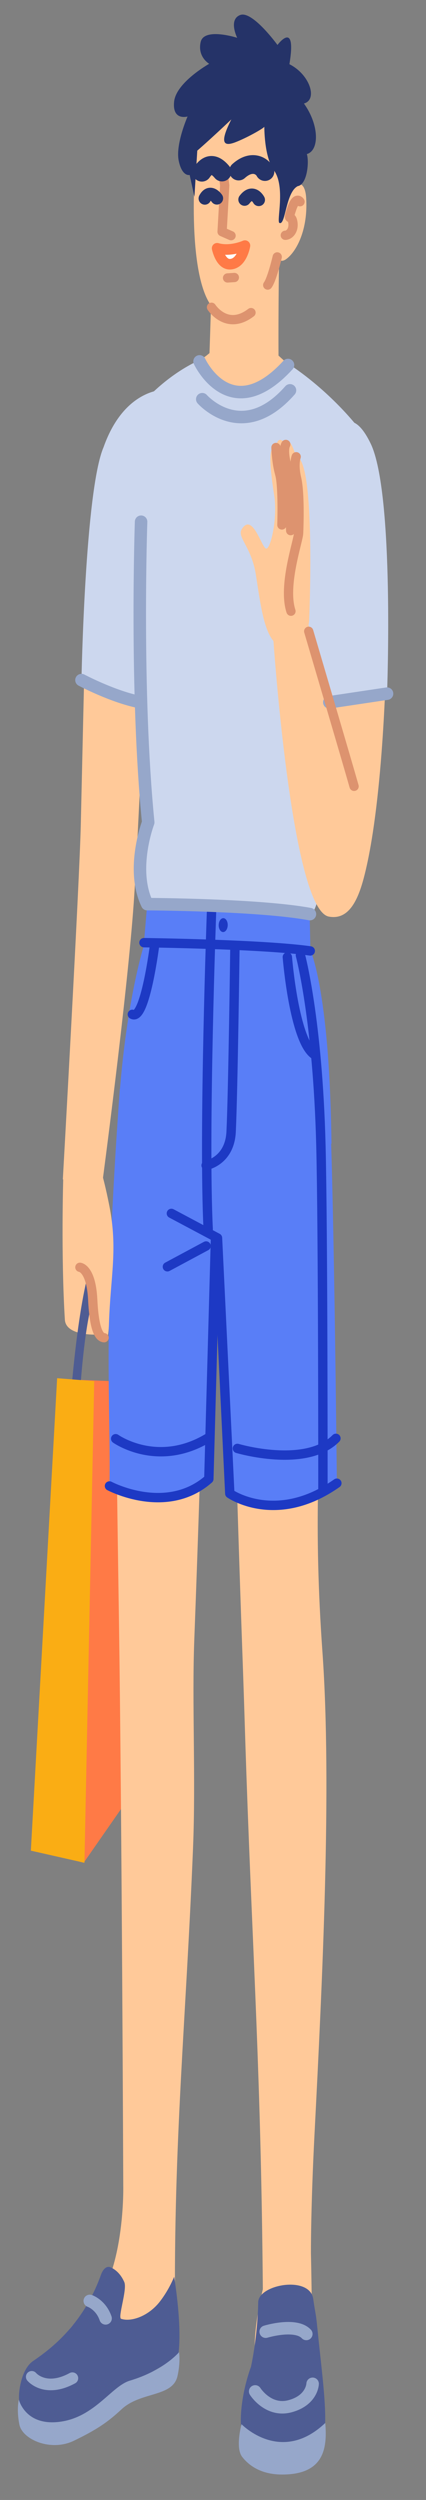 <?xml version="1.0" encoding="utf-8"?>
<svg width="28px" height="164px" viewBox="0 0 28 164" version="1.1" xmlns:xlink="http://www.w3.org/1999/xlink" xmlns="http://www.w3.org/2000/svg">
  <rect x="0" y="0" width="28" height="164" fill="#808080" stroke="none"/>
  <desc>Created with Lunacy</desc>
  <defs>
    <path d="M0 0L5.694 0L5.694 3.485L0 3.485L0 0Z" transform="translate(0.075 0.041)" id="path_1" />
    <clipPath id="mask_1">
      <use xlink:href="#path_1" />
    </clipPath>
  </defs>
  <g id="1.人物组件/9.互联网人群/站立/自信" transform="translate(0.616 0.616)">
    <g id="分组" transform="matrix(0.999 0.035 -0.035 0.999 5.644 0)">
      <path d="M0.085 0L4.89 0.017L5.336 27.546L2.678 31.662L0.107 31.091C0.107 31.091 -0.118 4.778 0.085 0" transform="translate(0.821 89.918)" id="Fill-1" fill="#FF7A46" stroke="none" />
      <path d="M0.212 0.86C0.212 0.86 0.313 9.462 0.365 13.568C0.413 17.352 0 36.902 0 36.902L2.596 37.114C2.596 37.114 3.804 24.76 4.023 18.615C4.167 14.554 4.275 0.845 4.275 0.845C4.275 0.845 0.829 -1.066 0.212 0.86" transform="translate(0.559 39.909)" id="Fill-3" fill="#FFC999" stroke="none" />
      <path d="M14.09 12.937L7.812 18.912C7.812 18.912 6.266 19.888 5.175 18.621C3.464 16.634 1.083 12.966 0 11.791C0.154 4.113 1.406 0 1.406 0L12.188 0.152C12.188 0.152 13.597 2.559 14.09 12.937" transform="translate(4.041 60.907)" id="Fill-5" fill="#597EF7" stroke="none" />
      <path d="M0.015 19.263C0.015 19.263 -0.19 6.814 0.933 3.933C2.231 -0.166 5.054 0.001 5.054 0.001L4.759 20.32C4.759 20.32 2.17 20.507 0.015 19.263" transform="translate(0.621 24.757)" id="Fill-7" fill="#CCD7EE" stroke="none" />
      <path d="M1.357 36.687C4.259 37.076 12.038 36.998 12.038 36.998C12.904 36.385 12.691 32.842 12.691 32.842L14.157 4.883C14.157 4.883 12.238 2.515 9.225 0.724C6.027 -1.176 2.284 0.971 0 3.605L0.103 11.914C0.103 11.914 0.338 25.494 1.137 31.41C0.358 34.502 1.357 36.687 1.357 36.687" transform="translate(4.116 21.974)" id="Fill-9" fill="#CCD7EE" stroke="none" />
      <path d="M7.503 2.674C7.503 2.674 7.641 11.859 6.507 16.698C6.109 18.395 5.479 19.378 4.326 19.206C1.826 18.835 0 0.778 0 0.778L2.288 0L3.931 5.359L7.503 2.674Z" transform="translate(13.11 39.757)" id="Fill-11" fill="#FFC999" stroke="none" />
      <path d="M4.963 0C4.963 0 0.994 1.688 0.122 6.644C-0.325 9.192 0.522 22.177 1.585 37.236C1.764 39.781 1.85 41.229 2.037 43.89C2.895 56.114 3.692 63.664 4.295 77.549C2.457 86.763 7.388 84.67 7.628 83.069C7.78 82.055 7.374 75.102 7.374 75.102C7.374 75.102 7.253 72.157 7.334 67.272C7.497 57.313 7.686 44.423 6.746 35.608C4.972 18.957 7.578 14.335 4.963 0" transform="translate(11.957 71.587)" id="Fill-13" fill="#FFC999" stroke="none" />
      <path d="M2.995 3.248C1.667 7.212 2.243 17.681 3.169 36.279C3.817 49.292 4.754 73.395 4.754 73.395C4.754 73.395 5.15 80.166 2.245 82.185C0.945 83.088 -0.303 86.799 0.066 87.655C0.679 89.081 4.596 87.283 6.555 83.462C7.51 83.406 8.513 83.111 8.452 81.729C7.95 70.345 8.496 62.542 8.562 51.081C8.588 46.523 8.154 41.517 8.166 37.451C8.207 23.292 8.057 7.953 8.057 7.953C8.057 7.953 6.156 -6.193 2.995 3.248" transform="translate(2.089 69.293)" id="Fill-15" fill="#FFC999" stroke="none" />
      <path d="M7.174 2.151C7.174 2.151 3.16 -5.705 0 8.607C0.411 16.05 1.441 27.038 1.441 27.038C1.441 27.038 4.659 28.679 8.454 26.112C7.555 6.402 7.174 2.151 7.174 2.151" transform="translate(10.811 69.993)" id="Fill-17" fill="#597EF7" stroke="none" />
      <path d="M7.074 28.017C4.088 29.969 0.464 28.375 0.464 28.375C0.39 23.291 -0.374 18.244 0.233 2.312C4.493 -4.889 6.784 7.031 6.784 7.031L7.074 28.017Z" transform="translate(3.864 68.435)" id="Fill-19" fill="#597EF7" stroke="none" />
      <path d="M4.814 11.03C6.148 10.686 5.378 6.891 4.836 2.884C4.671 1.663 4.681 2 4.485 0.891C4.211 -0.665 0.851 0.058 0.875 1.229C0.921 3.485 0.55 5.474 0.55 5.474C-0.025 7.225 -0.271 9.712 0.42 10.619C2.218 12.982 4.814 11.03 4.814 11.03" transform="translate(15.102 148.774)" id="Fill-21" fill="#4E5C93" stroke="none" />
      <path d="M10.353 5.792C10.353 5.792 7.338 7.491 6.325 8.524C5.312 9.556 2.288 12.313 0.224 9.709C-0.095 9.051 -0.022 8.256 0.125 7.637C0.265 7.047 0.519 6.595 0.828 6.364C1.763 5.668 3.999 4.013 5.108 0.54C5.237 0.133 5.478 -0.072 5.717 0.023C6.006 0.138 6.382 0.393 6.657 0.96C6.886 1.432 6.292 3.308 6.537 3.38C7.211 3.576 8.333 3.139 9.042 2.157C9.635 1.334 9.921 0.498 9.921 0.498C9.921 0.498 10.621 3.864 10.353 5.792" transform="translate(0.473 148.027)" id="Fill-23" fill="#4E5C93" stroke="none" />
      <path d="M0 9.346C0 9.346 0.287 11.313 2.615 11.416C4.991 11.522 5.659 9.402 5.659 9.402L5.087 8.92C5.087 8.92 4.945 5.612 4.866 0.785C2.276 -0.893 0.491 0.64 0.491 0.64C0.491 0.64 0.546 5.642 0.546 8.915C0.546 8.915 0.245 9.195 0 9.346" transform="translate(7.752 13.365)" id="Fill-25" fill="#FFC999" stroke="none" />
      <path d="M6.383 7.322C6.383 7.322 6.513 0.169 3.777 0.007C0.472 -0.187 0.327 3.5 0.128 5.225C-0.083 7.057 -0.282 14.748 1.716 16.325C2.564 16.875 3.089 17.182 4.524 15.493C6.612 13.036 6.383 7.322 6.383 7.322" transform="translate(6.905 3.169)" id="Fill-27" fill="#FFC999" stroke="none" />
      <path d="M0 4.856L0.006 0.85C0.006 0.85 1.566 -1.11 1.766 0.923C1.969 2.995 1.257 4.461 0.596 4.978C0.171 5.31 0 4.856 0 4.856" transform="translate(12.528 10.959)" id="Fill-29" fill="#FFC999" stroke="none" />
      <path d="M6.667 1.913C6.667 1.913 4.942 -0.293 4.153 0.033C3.364 0.359 4.004 1.537 4.004 1.537C4.004 1.537 1.801 0.913 1.613 1.898C1.426 2.883 2.223 3.306 2.223 3.306C2.223 3.306 0.09 4.6 0.005 5.874C-0.08 7.148 0.924 6.812 0.924 6.812C0.924 6.812 0.184 8.667 0.443 9.731C0.702 10.794 1.196 10.643 1.196 10.643L1.56 12.061L1.641 9.029C1.641 9.029 2.403 8.329 3.808 6.902C2.968 8.696 3.502 8.673 4.22 8.35C5.061 7.972 6.042 7.345 5.992 7.298C5.992 7.298 6.039 9.266 6.716 10.134C7.546 11.197 6.99 13.493 7.206 13.582C7.621 13.759 7.539 11.548 8.327 11.125C8.945 11.001 9.028 9.499 8.849 9.002C9.663 8.74 9.612 7.081 8.541 5.693C9.454 5.411 8.867 3.775 7.497 3.149C7.886 0.153 6.667 1.913 6.667 1.913" transform="translate(5.389 -3.051758E-05)" id="Fill-31" fill="#253368" stroke="none" />
      <path d="M1.72 0.774C1.554 0.356 0.913 -0.104 -8.72282e-13 0.56" transform="matrix(0.99 -0.139 0.139 0.99 9.715 9.718)" id="Stroke-33" fill="none" stroke="#253368" stroke-width="1.231" stroke-linecap="round" stroke-linejoin="round" />
      <path d="M0.674 4.125L0.074 3.886L0.141 0.841L0 0" transform="translate(8.772 10.404)" id="Stroke-35" fill="none" stroke="#DD936F" stroke-width="0.609" stroke-linecap="round" stroke-linejoin="round" />
      <path d="M0.932 0.326C0.932 0.326 0.521 -0.399 0 0.339" transform="translate(10.25 11.79)" id="Stroke-37" fill="none" stroke="#253368" stroke-width="0.821" stroke-linecap="round" stroke-linejoin="round" />
      <path d="M0.792 0.292C0.792 0.292 0.323 -0.339 0 0.326" transform="translate(7.635 11.82)" id="Stroke-39" fill="none" stroke="#253368" stroke-width="0.821" stroke-linecap="round" stroke-linejoin="round" />
      <path d="M1.823 0C1.823 0 0.894 0.462 0 0.239C0 0.239 0.252 1.293 0.88 1.255C1.673 1.208 1.823 0 1.823 0" transform="translate(8.558 15.148)" id="Fill-41" fill="#FFFFFF" stroke="none" />
      <path d="M1.823 0C1.823 0 0.894 0.462 0 0.239C0 0.239 0.252 1.293 0.88 1.255C1.673 1.208 1.823 0 1.823 0Z" transform="translate(8.558 15.148)" id="Stroke-43" fill="none" stroke="#FF7A46" stroke-width="0.694" stroke-linecap="round" stroke-linejoin="round" />
      <path d="M0 0C0 0 1.062 1.532 2.609 0.26" transform="translate(8.324 19.268)" id="Stroke-45" fill="none" stroke="#DD936F" stroke-width="0.609" stroke-linecap="round" stroke-linejoin="round" />
      <path d="M0.446 0.151L0 0.196" transform="translate(9.312 17.113)" id="Stroke-47" fill="none" stroke="#DD936F" stroke-width="0.609" stroke-linecap="round" stroke-linejoin="round" />
      <path d="M0.892 0.092C0.892 0.092 0.624 -0.32 0.353 0.603C0.082 1.526 0.339 0.88 0.461 1.429C0.582 1.977 0.264 2.316 0 2.327" transform="translate(13.008 12.051)" id="Stroke-49" fill="none" stroke="#DD936F" stroke-width="0.609" stroke-linecap="round" stroke-linejoin="round" />
      <path d="M1.145 18.471L4.781 17.759C4.781 17.759 4.821 4.597 3.128 1.392C1.156 -2.343 0.009 2.621 0.009 2.621C0.009 2.621 -0.066 5.354 0.21 10.185C0.409 13.685 0.607 16.501 0.702 17.788C0.733 18.214 0.928 18.513 1.145 18.471" transform="translate(15.967 26.447)" id="Fill-51" fill="#CCD7EE" stroke="none" />
      <path d="M4.697 11.79C4.697 11.79 4.782 1.13 3.469 1.071C2.894 -0.542 2.757 0.288 2.757 0.288C2.757 0.288 2.215 -0.489 2.119 0.51C1.57 0.318 1.771 1.89 2.114 3.664C2.396 5.122 2.007 7.176 1.711 7.163C1.414 7.15 0.736 4.803 0.066 5.934C-0.263 6.49 0.731 7.05 1.091 8.905C1.452 10.759 1.751 12.763 2.591 13.385C3.432 14.007 4.685 12.792 4.697 11.79" transform="translate(10.764 27.807)" id="Fill-53" fill="#FFC999" stroke="none" />
      <path d="M0.195 0C0.195 0 0.02 0.496 0.274 1.419C0.527 2.342 0.536 4.492 0.53 5.012C0.524 5.533 -0.401 8.488 0.207 10.143" transform="translate(14.038 28.878)" id="Stroke-55" fill="none" stroke="#DD936F" stroke-width="0.609" stroke-linecap="round" stroke-linejoin="round" />
      <path d="M0.071 0C0.071 0 -0.13 0.293 0.145 1.259C0.558 2.71 0.532 4.923 0.59 5.643" transform="translate(13.451 28.094)" id="Stroke-57" fill="none" stroke="#DD936F" stroke-width="0.609" stroke-linecap="round" stroke-linejoin="round" />
      <path d="M0 0C0 0 0.053 0.943 0.308 1.735C0.563 2.528 0.567 5.068 0.567 5.068" transform="translate(12.883 28.317)" id="Stroke-59" fill="none" stroke="#DD936F" stroke-width="0.609" stroke-linecap="round" stroke-linejoin="round" />
      <path d="M0 2.534L0.128 0L10.812 0.083L10.949 2.498C10.949 2.498 1.089 2.583 0 2.534" transform="translate(5.345 58.563)" id="Fill-61" fill="#597EF7" stroke="none" />
      <path d="M0.51 20.993C-0.024 14.671 0 0 0 0" transform="translate(9.715 58.751)" id="Stroke-63" fill="none" stroke="#1D39C4" stroke-width="0.616" stroke-linecap="round" stroke-linejoin="round" />
      <path d="M1.395 0C1.395 0 1.598 9.19 1.567 11.925C1.545 13.878 0 14.2 0 14.2" transform="translate(9.942 61.363)" id="Stroke-65" fill="none" stroke="#1D39C4" stroke-width="0.616" stroke-linecap="round" stroke-linejoin="round" />
      <path d="M0 0L3.087 1.505L4.482 18.24C4.482 18.24 7.597 20.267 11.495 17.313" transform="translate(7.77 78.791)" id="Stroke-67" fill="none" stroke="#1D39C4" stroke-width="0.616" stroke-linecap="round" stroke-linejoin="round" />
      <path d="M0.042 3.479C0.042 3.479 0.518 5.225 2.797 4.841C5.076 4.457 6.1 2.386 7.293 1.984C9.513 1.237 10.463 0 10.463 0C10.463 0 10.589 0.66 10.414 1.574C10.144 2.984 8.038 2.66 6.817 3.878C5.933 4.759 5.24 5.27 3.755 6.053C2.271 6.837 0.371 6.101 0.136 5.12C-0.099 4.14 0.042 3.479 0.042 3.479" transform="translate(0.429 153.458)" id="Fill-69" fill="#96A7CA" stroke="none" />
      <path d="M2.579 12.785C2.579 12.785 0.538 12.967 0.432 11.882C0.024 7.668 0 2.588 0 2.588C0 2.588 0.156 0.274 1.038 0.017C1.871 -0.226 2.601 2.206 3.093 4.312C3.757 7.154 3.333 8.882 3.338 12.018C3.339 13.014 3.245 13.568 2.579 12.785" transform="translate(0.583 74.125)" id="Fill-71" fill="#FFC999" stroke="none" />
      <g id="分组" transform="translate(14.952 157.725)">
        <path d="M0 0L5.694 0L5.694 3.485L0 3.485L0 0Z" transform="translate(0.075 0.041)" id="Clip-74" fill="none" stroke="none" />
        <g clip-path="url(#mask_1)">
          <path d="M0.133 0.273C0.133 0.273 2.813 2.873 5.634 0C5.844 1.716 5.635 3.412 2.862 3.484C1.444 3.52 0.658 2.9 0.254 2.418C-0.163 1.92 0.037 0.731 0.133 0.273" transform="translate(0.075 0.041)" id="Fill-73" fill="#96A7CA" stroke="none" />
        </g>
      </g>
      <path d="M0 16.52C0 16.52 3.81 18.383 6.514 15.832L6.397 0" transform="translate(4.328 80.29)" id="Stroke-75" fill="none" stroke="#1D39C4" stroke-width="0.616" stroke-linecap="round" stroke-linejoin="round" />
      <path d="M0 1.452L2.494 0" transform="translate(7.631 80.849)" id="Stroke-77" fill="none" stroke="#1D39C4" stroke-width="0.616" stroke-linecap="round" stroke-linejoin="round" />
      <path d="M0 0.117C0 0.117 7.78 -0.059 10.947 0.276" transform="translate(5.346 60.981)" id="Stroke-79" fill="none" stroke="#1D39C4" stroke-width="0.616" stroke-linecap="round" stroke-linejoin="round" />
      <path d="M0 0C0 0 0.631 5.499 2.009 6.341" transform="translate(14.801 61.712)" id="Stroke-81" fill="none" stroke="#1D39C4" stroke-width="0.616" stroke-linecap="round" stroke-linejoin="round" />
      <path d="M0 0C0 0 1.28 4.152 1.781 12.381C2.119 17.944 2.711 35.088 2.711 35.088" transform="translate(15.656 61.563)" id="Stroke-83" fill="none" stroke="#1D39C4" stroke-width="0.616" stroke-linecap="round" stroke-linejoin="round" />
      <path d="M0 0.887C0 0.887 4.544 2.065 6.451 0" transform="translate(12.649 93.166)" id="Stroke-85" fill="none" stroke="#1D39C4" stroke-width="0.616" stroke-linecap="round" stroke-linejoin="round" />
      <path d="M0 0.314C0 0.314 2.852 2.199 6.147 0" transform="translate(4.627 93.383)" id="Stroke-87" fill="none" stroke="#1D39C4" stroke-width="0.616" stroke-linecap="round" stroke-linejoin="round" />
      <path d="M0 0C0 0 0.005 11.138 1.16 19.703C1.16 19.703 0.092 22.806 1.283 25.068C1.283 25.068 8.624 24.841 11.997 25.347" transform="translate(4.19 33.496)" id="Stroke-89" fill="none" stroke="#96A7CA" stroke-width="0.821" stroke-linecap="round" stroke-linejoin="round" />
      <path d="M0 0C0 0 2.156 1.048 3.948 1.315" transform="translate(0.636 44.02)" id="Stroke-91" fill="none" stroke="#96A7CA" stroke-width="0.821" stroke-linecap="round" stroke-linejoin="round" />
      <path d="M0 0.783C0 0.783 2.73 3.677 5.745 0" transform="translate(7.928 24.537)" id="Stroke-93" fill="none" stroke="#96A7CA" stroke-width="0.821" stroke-linecap="round" stroke-linejoin="round" />
      <path d="M0 0C0 0 2.179 4.298 5.822 0.034" transform="translate(7.663 22.846)" id="Stroke-95" fill="none" stroke="#96A7CA" stroke-width="0.821" stroke-linecap="round" stroke-linejoin="round" />
      <path d="M0 0.701L3.774 0" transform="translate(16.974 44.206)" id="Stroke-97" fill="none" stroke="#96A7CA" stroke-width="0.821" stroke-linecap="round" stroke-linejoin="round" />
      <path d="M0 0C0 0 2.788 8.354 3.339 10.064" transform="translate(15.456 40.297)" id="Stroke-99" fill="none" stroke="#DD936F" stroke-width="0.609" stroke-linecap="round" stroke-linejoin="round" />
      <path d="M1.308 0C1.308 0 0.854 5.06 0 4.632" transform="translate(4.747 61.194)" id="Stroke-101" fill="none" stroke="#1D39C4" stroke-width="0.616" stroke-linecap="round" stroke-linejoin="round" />
      <path d="M0.594 0.469C0.591 0.721 0.456 0.919 0.292 0.912C0.128 0.905 -0.003 0.694 5.02439e-05 0.443C0.003 0.191 0.138 -0.007 0.302 0C0.466 0.007 0.597 0.217 0.594 0.469" transform="translate(10.216 59.308)" id="Fill-103" fill="#1D39C4" stroke="none" />
      <path d="M0.917 0C0.917 0 0.192 2.883 0 10.171C-0.006 10.412 0.136 11.054 0.257 11.026C0.605 10.943 0.629 9.995 0.629 9.995C0.629 9.995 0.62 4.286 1.295 1.58C1.402 0.901 0.917 0 0.917 0" transform="translate(1.504 83.048)" id="Fill-105" fill="#4E5C93" stroke="none" />
      <path d="M0 0C0 0 0.743 0.033 0.918 2.092C1.092 4.152 1.456 4.551 1.753 4.564" transform="translate(1.881 82.536)" id="Stroke-107" fill="none" stroke="#DD936F" stroke-width="0.609" stroke-linecap="round" stroke-linejoin="round" />
      <path d="M0 0.005C0 0.005 0.914 1.035 2.674 0" transform="translate(1.267 155.412)" id="Stroke-109" fill="none" stroke="#96A7CA" stroke-width="0.764" stroke-linecap="round" stroke-linejoin="round" />
      <path d="M0 0C0 0 0.741 0.219 1.081 1.109" transform="translate(4.905 150.304)" id="Stroke-111" fill="none" stroke="#96A7CA" stroke-width="0.821" stroke-linecap="round" stroke-linejoin="round" />
      <path d="M0 0.631C0 0.631 0.905 1.964 2.337 1.519C3.769 1.074 3.759 0 3.759 0" transform="translate(15.982 155.228)" id="Stroke-113" fill="none" stroke="#96A7CA" stroke-width="0.821" stroke-linecap="round" stroke-linejoin="round" />
      <path d="M0 0.287C0 0.287 1.942 -0.384 2.675 0.342" transform="translate(16.537 151.631)" id="Stroke-115" fill="none" stroke="#96A7CA" stroke-width="0.821" stroke-linecap="round" stroke-linejoin="round" />
      <path d="M0.561 0C0.561 0 0.267 1.487 0 1.869" transform="translate(11.967 15.815)" id="Stroke-117" fill="none" stroke="#DD936F" stroke-width="0.609" stroke-linecap="round" stroke-linejoin="round" />
      <path d="M1.321 0.412C1.146 0.217 0.988 0.101 0.847 0.044C0.455 -0.113 0.185 0.178 0 0.471" transform="translate(7.382 9.963)" id="Stroke-119" fill="none" stroke="#253368" stroke-width="1.231" stroke-linecap="round" stroke-linejoin="round" />
      <path d="M3.549 31.719L3.085 0.108L0.641 0L0 31.047L3.549 31.719Z" transform="translate(0 89.862)" id="Fill-121" fill="#FAAD14" stroke="none" />
    </g>
  </g>
</svg>
